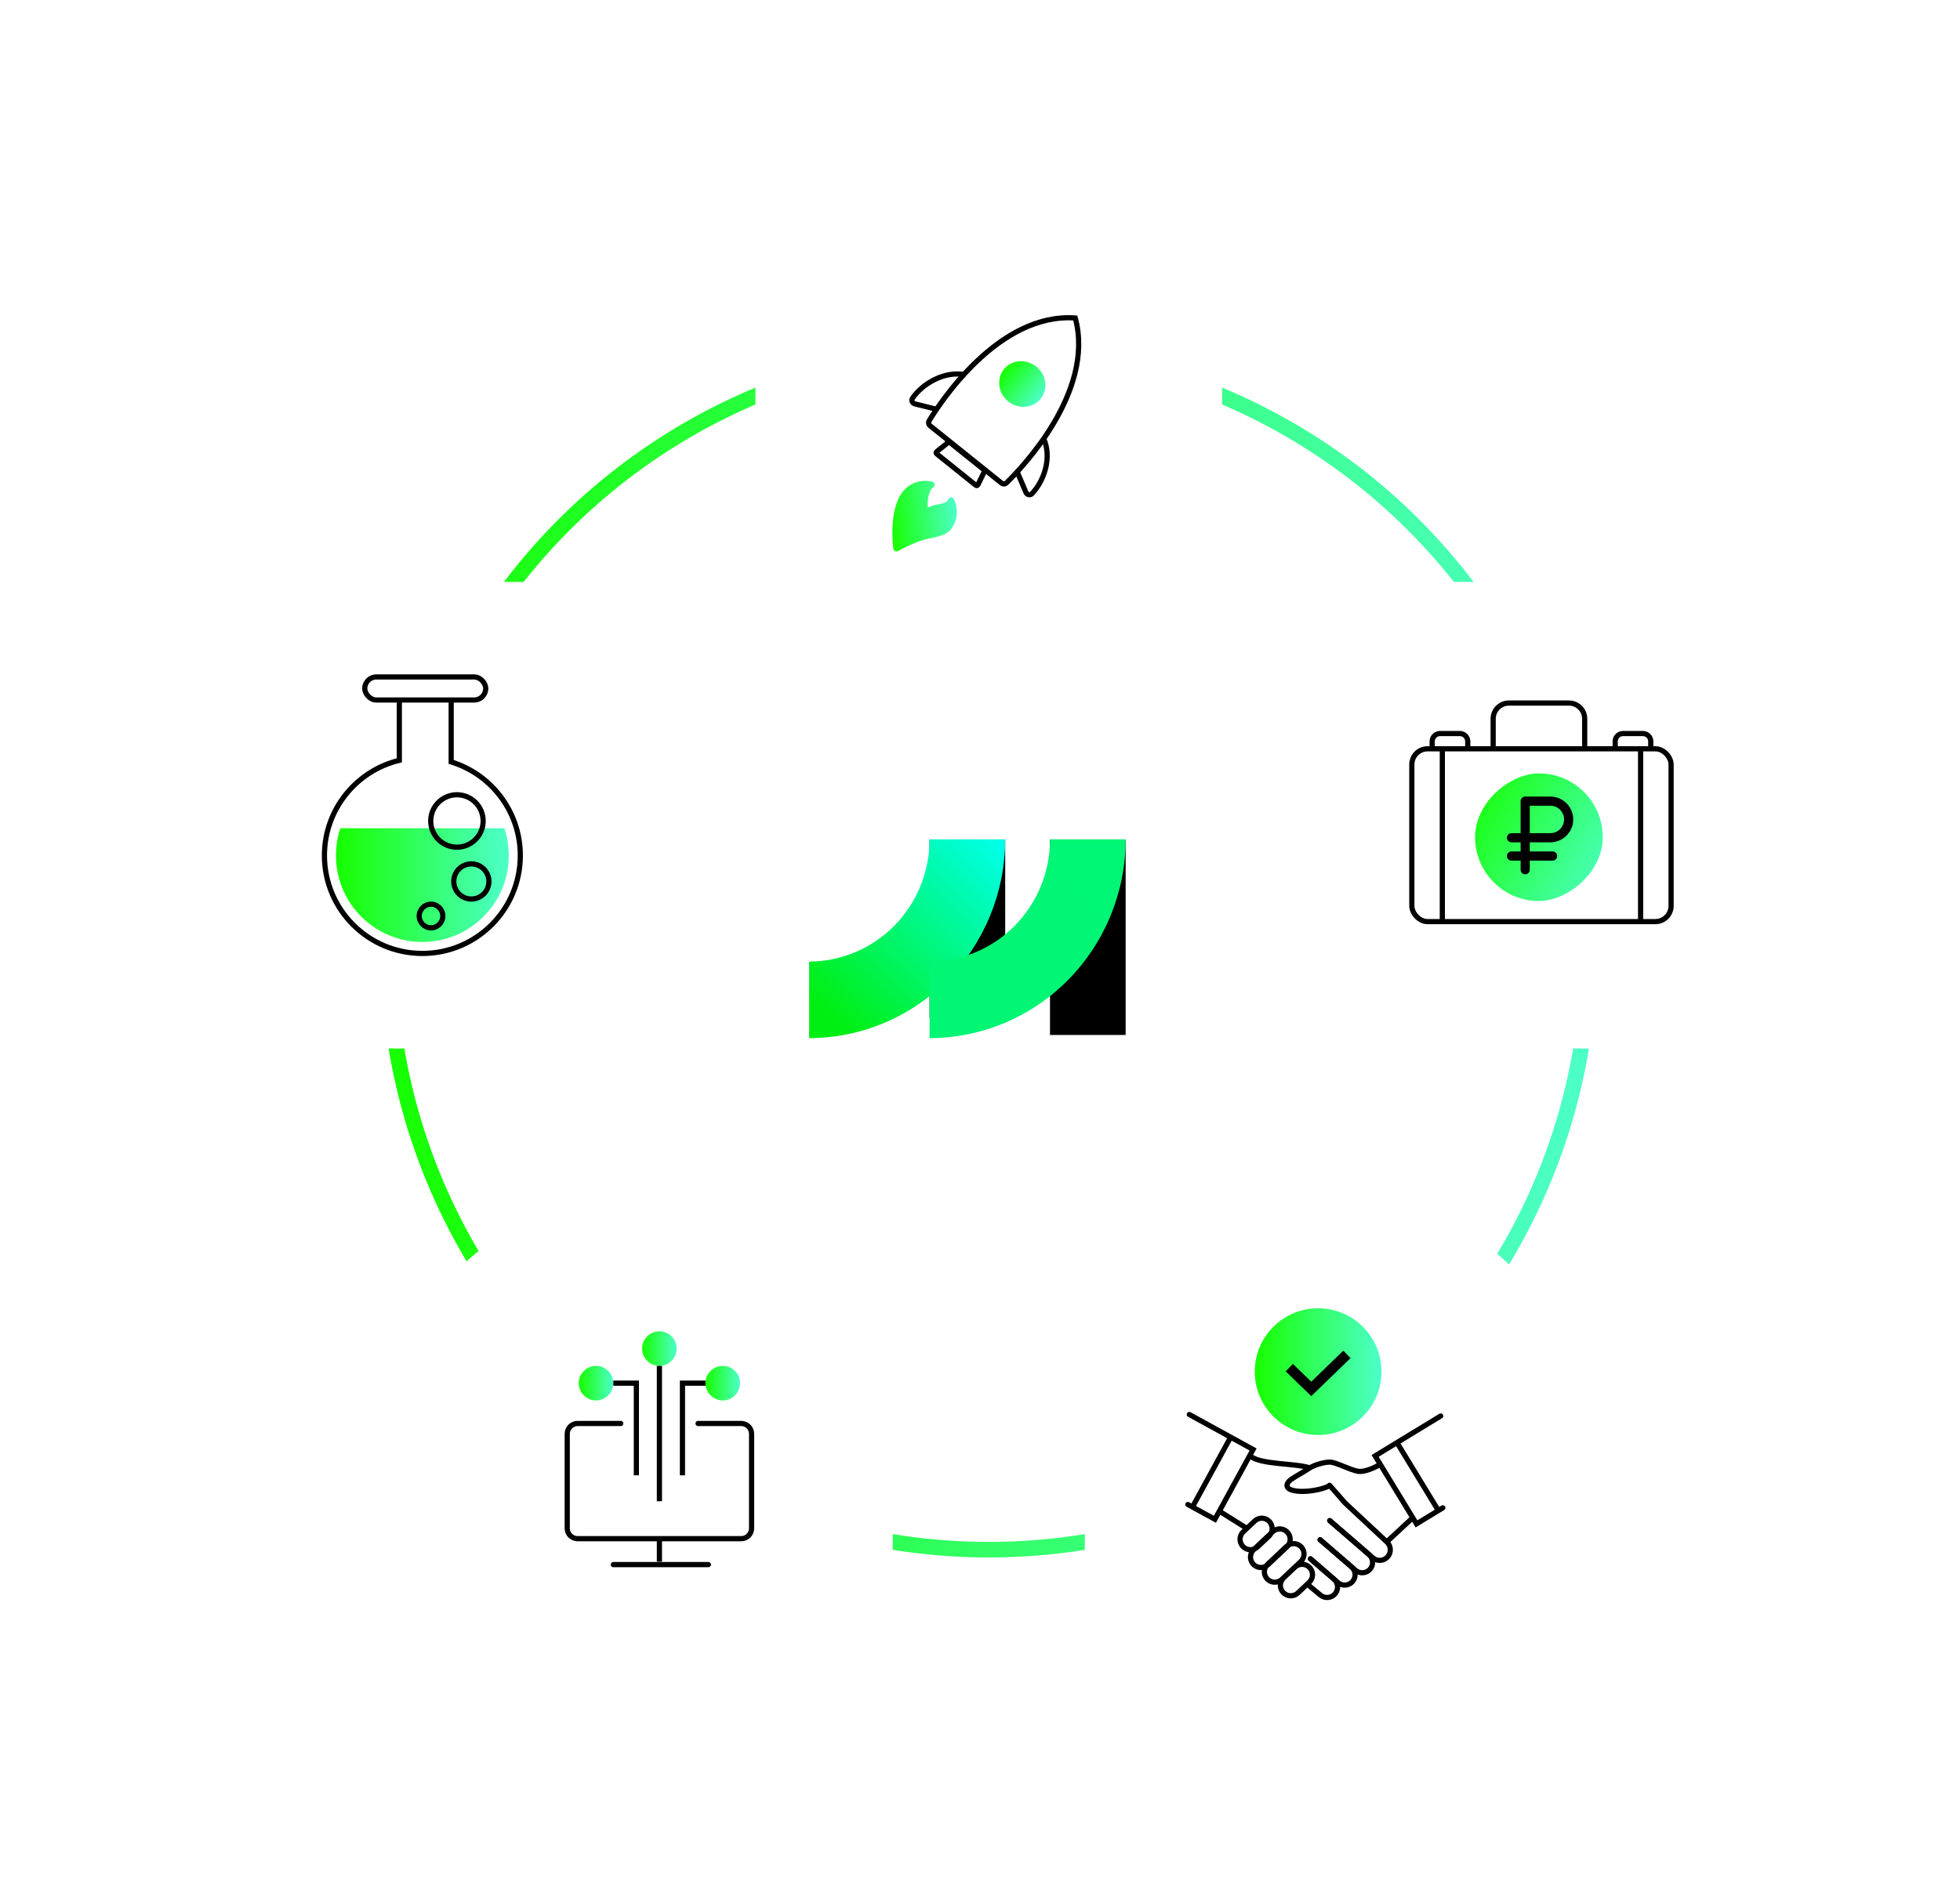 <svg width="378" height="363" viewBox="0 0 378 363" fill="none" xmlns="http://www.w3.org/2000/svg">
<circle cx="190.691" cy="183.113" r="115.816" stroke="url(#paint0_linear_1_1398)" stroke-width="3"/>
<g filter="url(#filter0_d_1_1398)">
<rect x="251.727" y="108.25" width="90" height="90" rx="25.383" fill="white"/>
<path d="M305.616 140.439V134.647C305.616 132.973 304.259 131.616 302.585 131.616H290.999C289.325 131.616 287.968 132.973 287.968 134.647V140.439" stroke="black"/>
<path d="M283.066 140.439V139.013C283.066 138.176 282.388 137.498 281.551 137.498H277.719C276.882 137.498 276.204 138.176 276.204 139.013V140.439" stroke="black"/>
<path d="M318.361 140.439V139.013C318.361 138.176 317.682 137.498 316.845 137.498H313.013C312.176 137.498 311.498 138.176 311.498 139.013V140.439" stroke="black"/>
<rect x="272.282" y="140.44" width="50" height="33.333" rx="3.031" stroke="black"/>
<rect x="309.104" y="145.182" width="24.624" height="24.624" rx="12.312" transform="rotate(90 309.104 145.182)" fill="url(#paint1_linear_1_1398)"/>
<path d="M293.262 163.773C293.262 164.26 293.657 164.655 294.145 164.655C294.632 164.655 295.027 164.26 295.027 163.773V162.008H299.439C299.926 162.008 300.321 161.613 300.321 161.126C300.321 160.638 299.926 160.243 299.439 160.243H295.027V158.479H298.998C301.43 158.479 303.409 156.499 303.409 154.067C303.409 151.634 301.43 149.655 298.998 149.655H294.145C293.911 149.655 293.686 149.748 293.521 149.913C293.355 150.079 293.262 150.303 293.262 150.537V156.714H291.498C291.01 156.714 290.615 157.109 290.615 157.596C290.615 158.084 291.01 158.479 291.498 158.479H293.262V160.243H291.498C291.01 160.243 290.615 160.638 290.615 161.126C290.615 161.613 291.01 162.008 291.498 162.008H293.262V163.773ZM295.027 151.42H298.998C300.457 151.42 301.645 152.607 301.645 154.067C301.645 155.526 300.457 156.714 298.998 156.714H295.027V151.42Z" fill="black"/>
<path d="M278.165 139.949V173.773" stroke="black"/>
<path d="M316.4 139.949V173.773" stroke="black"/>
<rect x="209.211" y="232.25" width="90" height="90" rx="25.383" fill="white"/>
<path d="M229.362 268.849L241.666 275.6L234.302 289.065L229.087 286.212" stroke="black" stroke-linecap="round"/>
<path d="M237.337 273.232L229.972 286.696" stroke="black"/>
<path d="M277.849 269.139L265.202 276.836L273.18 289.946L278.258 286.855" stroke="black" stroke-linecap="round"/>
<path d="M277.397 287.381L269.418 274.271" stroke="black"/>
<path d="M256.45 289.319L264.755 296.496C265.608 297.233 266.897 297.139 267.634 296.286V296.286C268.351 295.456 268.284 294.208 267.483 293.459L259.397 285.91L256.46 282.55" stroke="black" stroke-linecap="round" stroke-linejoin="round"/>
<path d="M252.527 279.132C249.98 278.246 243.088 278.544 241.199 276.901" stroke="black" stroke-linecap="round" stroke-linejoin="round"/>
<path d="M256.451 289.319L264.027 295.866C264.864 296.589 264.956 297.854 264.233 298.691V298.691C263.509 299.527 262.245 299.619 261.408 298.896L254.589 293.004" stroke="black" stroke-linecap="round"/>
<path d="M254.589 293.004L260.65 298.242C261.487 298.965 261.579 300.23 260.856 301.067V301.067C260.133 301.903 258.868 301.996 258.031 301.272L252.728 296.689" stroke="black" stroke-linecap="round"/>
<path d="M252.728 296.689L257.261 300.607C258.105 301.336 258.198 302.611 257.469 303.454V303.454C256.748 304.288 255.492 304.39 254.646 303.683L252.544 301.927" stroke="black" stroke-linecap="round"/>
<path d="M272.287 288.923L267.647 293.233" stroke="black"/>
<path d="M240.706 290.975L235.342 287.609" stroke="black"/>
<path d="M261.869 279.801L261.78 280.293L261.869 279.801ZM256.83 282.752C256.962 282.509 256.873 282.206 256.631 282.073C256.389 281.941 256.085 282.03 255.953 282.272L256.83 282.752ZM265.693 278.175C265.297 278.407 264.619 278.747 263.895 279C263.152 279.26 262.447 279.397 261.958 279.309L261.78 280.293C262.538 280.429 263.451 280.215 264.225 279.944C265.018 279.667 265.755 279.298 266.198 279.038L265.693 278.175ZM261.958 279.309C261.242 279.179 260.252 278.775 259.235 278.365C258.74 278.165 258.244 277.967 257.8 277.817C257.367 277.67 256.933 277.55 256.575 277.537L256.538 278.536C256.739 278.544 257.054 278.62 257.479 278.764C257.892 278.904 258.362 279.091 258.861 279.292C259.831 279.684 260.938 280.141 261.78 280.293L261.958 279.309ZM256.575 277.537C255.938 277.514 255.089 277.669 254.303 277.899C253.516 278.13 252.718 278.457 252.194 278.82L252.764 279.642C253.16 279.367 253.841 279.076 254.584 278.859C255.326 278.642 256.056 278.519 256.538 278.536L256.575 277.537ZM252.194 278.82C251.754 279.126 251.143 279.484 250.507 279.856C249.883 280.222 249.235 280.601 248.755 280.934L249.326 281.755C249.766 281.45 250.377 281.092 251.013 280.719C251.636 280.354 252.285 279.974 252.764 279.642L252.194 278.82ZM248.755 280.934C248.489 281.119 248.226 281.36 248.03 281.635C247.839 281.904 247.678 282.256 247.712 282.646C247.749 283.065 248 283.407 248.397 283.648C248.778 283.88 249.315 284.035 250.017 284.12L250.137 283.127C249.5 283.05 249.124 282.92 248.916 282.794C248.724 282.677 248.711 282.589 248.708 282.559C248.703 282.499 248.726 282.382 248.846 282.214C248.96 282.052 249.133 281.889 249.326 281.755L248.755 280.934ZM250.017 284.12C251.43 284.29 253.008 284.112 254.254 283.842C254.879 283.706 255.435 283.544 255.858 283.383C256.068 283.303 256.256 283.22 256.407 283.134C256.483 283.091 256.558 283.043 256.625 282.989C256.686 282.939 256.77 282.861 256.83 282.752L255.953 282.272C255.983 282.217 256.012 282.198 255.996 282.212C255.985 282.22 255.96 282.238 255.914 282.264C255.823 282.316 255.686 282.379 255.502 282.449C255.136 282.588 254.63 282.737 254.042 282.865C252.86 283.121 251.401 283.279 250.137 283.127L250.017 284.12Z" fill="black"/>
<ellipse cx="254.211" cy="260.583" rx="12.222" ry="12.222" fill="url(#paint2_linear_1_1398)"/>
<path d="M248.655 259.814L252.888 263.917L259.767 257.25" stroke="black" stroke-width="2"/>
<path fill-rule="evenodd" clip-rule="evenodd" d="M241.652 294.348L244.736 291.441C244.954 290.911 244.858 290.278 244.44 289.834C243.869 289.229 242.916 289.201 242.311 289.771L240.128 291.829C239.523 292.399 239.495 293.352 240.065 293.957C240.484 294.402 241.11 294.535 241.652 294.348ZM240.853 295.411C240.294 295.342 239.754 295.085 239.338 294.643C238.389 293.636 238.435 292.05 239.442 291.101L241.625 289.043C242.632 288.094 244.218 288.141 245.167 289.148C245.562 289.567 245.785 290.086 245.837 290.618C246.774 290.223 247.897 290.425 248.635 291.209C249.176 291.782 249.393 292.542 249.295 293.266C250.023 293.211 250.77 293.473 251.311 294.046C252.162 294.95 252.212 296.319 251.486 297.276C252.025 297.355 252.542 297.61 252.945 298.037C253.894 299.044 253.847 300.63 252.84 301.579L250.657 303.637C249.65 304.586 248.065 304.539 247.116 303.532C246.614 303 246.39 302.306 246.44 301.63C245.594 301.834 244.665 301.591 244.026 300.913C243.486 300.34 243.268 299.579 243.366 298.855C242.638 298.911 241.891 298.649 241.351 298.075C240.656 297.339 240.495 296.292 240.853 295.411ZM248.128 293.659C248.002 293.741 247.882 293.835 247.769 293.941L244.13 297.371C244.017 297.478 243.916 297.593 243.827 297.714C243.252 297.991 242.54 297.879 242.078 297.39C241.508 296.784 241.536 295.832 242.141 295.261L242.201 295.205C242.445 295.094 242.674 294.941 242.88 294.748L245.063 292.69C245.268 292.496 245.434 292.276 245.559 292.04L245.779 291.832C246.384 291.261 247.337 291.289 247.908 291.894C248.369 292.384 248.439 293.101 248.128 293.659ZM244.533 298.462C244.222 299.02 244.292 299.737 244.753 300.227C245.324 300.832 246.277 300.86 246.882 300.29L250.52 296.86C251.125 296.29 251.153 295.337 250.583 294.732C250.121 294.242 249.409 294.131 248.834 294.408C248.745 294.529 248.644 294.644 248.531 294.75L244.892 298.18C244.779 298.287 244.659 298.381 244.533 298.462ZM249.971 302.909L252.154 300.851C252.76 300.281 252.788 299.328 252.217 298.723C251.647 298.118 250.694 298.09 250.089 298.66L247.906 300.718C247.301 301.288 247.273 302.241 247.843 302.846C248.414 303.451 249.366 303.479 249.971 302.909Z" fill="black"/>
<rect x="36.457" y="108.25" width="90" height="90" rx="25.383" fill="white"/>
<path fill-rule="evenodd" clip-rule="evenodd" d="M81.457 177.695C90.662 177.695 98.124 170.233 98.124 161.028C98.124 158.928 97.735 156.918 97.026 155.067H65.888C65.179 156.918 64.79 158.928 64.79 161.028C64.79 170.233 72.252 177.695 81.457 177.695Z" fill="url(#paint3_linear_1_1398)"/>
<path d="M77.367 142.735V131.461L71.378 130.757L69.969 128.29L71.378 125.824H91.812L93.926 128.29L93.222 130.757H90.051L86.528 131.461V142.735L93.926 146.963L97.802 150.134L99.916 155.771H63.627L66.446 150.134L72.787 144.849L77.367 142.735Z" fill="white"/>
<circle cx="83.124" cy="172.694" r="2.278" stroke="black"/>
<path d="M94.29 166.028C94.29 167.899 92.773 169.417 90.901 169.417C89.03 169.417 87.513 167.899 87.513 166.028C87.513 164.156 89.03 162.639 90.901 162.639C92.773 162.639 94.29 164.156 94.29 166.028Z" stroke="black"/>
<path d="M93.179 154.361C93.179 157.153 90.916 159.417 88.124 159.417C85.332 159.417 83.068 157.153 83.068 154.361C83.068 151.569 85.332 149.305 88.124 149.305C90.916 149.305 93.179 151.569 93.179 154.361Z" stroke="black"/>
<rect x="70.346" y="126.583" width="23.333" height="4.444" rx="2.222" stroke="black"/>
<path d="M77.013 131.028V142.665C68.725 144.663 62.568 152.126 62.568 161.028C62.568 171.46 71.025 179.916 81.457 179.916C91.889 179.916 100.346 171.46 100.346 161.028C100.346 152.529 94.733 145.341 87.013 142.969V131.028" stroke="black"/>
<rect x="82.172" y="232.25" width="90" height="90" rx="25.383" fill="white"/>
<path d="M119.717 270.583H111.394C110.29 270.583 109.394 271.479 109.394 272.583V290.806C109.394 291.91 110.29 292.806 111.394 292.806H142.95C144.054 292.806 144.95 291.91 144.95 290.806V272.583C144.95 271.479 144.054 270.583 142.95 270.583H134.627" stroke="black" stroke-linecap="round"/>
<ellipse cx="127.172" cy="256.139" rx="3.333" ry="3.333" fill="url(#paint4_linear_1_1398)"/>
<ellipse cx="114.95" cy="262.806" rx="3.333" ry="3.333" fill="url(#paint5_linear_1_1398)"/>
<path d="M142.727 262.806C142.727 264.647 141.235 266.139 139.394 266.139C137.553 266.139 136.061 264.647 136.061 262.806C136.061 260.965 137.553 259.472 139.394 259.472C141.235 259.472 142.727 260.965 142.727 262.806Z" fill="url(#paint6_linear_1_1398)"/>
<path d="M127.172 259.472V285.584" stroke="black"/>
<path d="M118.283 262.806H122.727V280.583" stroke="black"/>
<path d="M136.061 262.806H131.616V280.583" stroke="black"/>
<path d="M127.172 292.806V297.25" stroke="black"/>
<path d="M118.283 297.806H136.616" stroke="black" stroke-linecap="round"/>
<rect x="145.691" y="32.75" width="90" height="90" rx="25.383" fill="white"/>
<path d="M186.247 68.305C182.198 67.444 177.878 70.009 175.969 72.838C175.698 73.24 175.958 73.785 176.443 73.906L180.692 74.972" stroke="black"/>
<path d="M201.247 80.528C202.951 84.263 201.347 88.786 199.015 91.234C198.667 91.599 198.053 91.439 197.85 90.961L196.247 87.194" stroke="black"/>
<path d="M172.633 102.295C172.727 102.343 172.831 102.367 172.935 102.364C173.038 102.36 173.138 102.33 173.223 102.276C174.626 101.484 176.101 100.818 177.634 100.284C178.223 100.095 178.826 99.943 179.439 99.829C180.96 99.508 182.526 99.172 183.357 98.137C183.997 97.344 184.394 96.379 184.505 95.351C184.617 94.322 184.438 93.268 183.988 92.304C183.94 92.2 183.863 92.11 183.767 92.045C183.67 91.981 183.558 91.944 183.444 91.94C183.33 91.935 183.219 91.964 183.125 92.021C183.03 92.079 182.955 92.163 182.91 92.264C182.853 92.399 182.778 92.526 182.689 92.641C182.405 92.995 181.614 93.149 180.922 93.288C180.588 93.348 180.258 93.424 179.934 93.517C179.577 93.627 179.232 93.764 178.899 93.927C178.863 92.751 178.99 91.12 179.694 90.243C179.787 90.131 179.895 90.031 180.015 89.945C180.103 89.879 180.169 89.788 180.205 89.683C180.241 89.578 180.244 89.464 180.215 89.354C180.186 89.243 180.126 89.142 180.042 89.062C179.958 88.982 179.854 88.926 179.742 88.901C178.7 88.666 177.628 88.716 176.643 89.045C175.658 89.375 174.798 89.973 174.159 90.772C171.302 94.332 172.248 101.519 172.29 101.822C172.303 101.921 172.342 102.017 172.402 102.099C172.462 102.182 172.541 102.249 172.633 102.295Z" fill="url(#paint7_linear_1_1398)"/>
<path d="M179.368 78.125C179.079 77.893 179 77.489 179.191 77.172C181.218 73.814 192.541 56.285 207.374 57.337C211.241 71.614 196.913 86.415 194.113 89.138C193.845 89.398 193.431 89.41 193.14 89.176L179.368 78.125Z" stroke="black"/>
<path d="M180.632 83.134L182.869 81.346C182.964 81.271 183.098 81.271 183.192 81.346L189.781 86.634C189.875 86.71 189.904 86.84 189.851 86.948L188.591 89.52C188.518 89.669 188.327 89.711 188.198 89.608L180.631 83.536C180.502 83.433 180.503 83.237 180.632 83.134Z" stroke="black"/>
<path d="M194.461 73.441C195.282 74.098 196.293 74.465 197.323 74.479C198.353 74.494 199.338 74.154 200.109 73.519C200.88 72.884 201.391 71.992 201.554 70.996C201.716 69.999 201.521 68.96 201.001 68.055C200.481 67.15 199.669 66.434 198.702 66.031C197.736 65.628 196.675 65.561 195.701 65.843C194.727 66.125 193.899 66.738 193.359 67.577C192.819 68.416 192.6 69.429 192.74 70.444C192.817 71.021 193.009 71.583 193.305 72.098C193.6 72.612 193.993 73.069 194.461 73.441Z" fill="url(#paint8_linear_1_1398)"/>
</g>
<path d="M217.089 161.929H202.5V199.644H217.089V161.929Z" fill="black"/>
<path d="M193.862 161.929H179.273V196.252H193.862V161.929Z" fill="black"/>
<path d="M156.047 200.25V185.483C162.21 185.475 168.118 182.989 172.473 178.57C176.828 174.151 179.274 168.162 179.274 161.917H193.863C193.855 172.079 189.869 181.822 182.779 189.009C175.689 196.196 166.075 200.239 156.047 200.25Z" fill="url(#paint9_linear_1_1398)"/>
<path d="M179.273 200.25V185.483C185.437 185.476 191.346 182.99 195.702 178.572C200.058 174.153 202.505 168.162 202.505 161.917H217.094C217.085 172.079 213.098 181.823 206.007 189.009C198.917 196.196 189.302 200.239 179.273 200.25Z" fill="url(#paint10_linear_1_1398)"/>
<defs>
<filter id="filter0_d_1_1398" x="0.457" y="0.75" width="377.27" height="361.5" filterUnits="userSpaceOnUse" color-interpolation-filters="sRGB">
<feFlood flood-opacity="0" result="BackgroundImageFix"/>
<feColorMatrix in="SourceAlpha" type="matrix" values="0 0 0 0 0 0 0 0 0 0 0 0 0 0 0 0 0 0 127 0" result="hardAlpha"/>
<feOffset dy="4"/>
<feGaussianBlur stdDeviation="18"/>
<feColorMatrix type="matrix" values="0 0 0 0 0 0 0 0 0 0 0 0 0 0 0 0 0 0 0.08 0"/>
<feBlend mode="normal" in2="BackgroundImageFix" result="effect1_dropShadow_1_1398"/>
<feBlend mode="normal" in="SourceGraphic" in2="effect1_dropShadow_1_1398" result="shape"/>
</filter>
<linearGradient id="paint0_linear_1_1398" x1="73.375" y1="183.113" x2="307.79" y2="183.113" gradientUnits="userSpaceOnUse">
<stop stop-color="#16FF00"/>
<stop offset="1" stop-color="#4DFFC9"/>
<stop offset="1" stop-color="#4DFFC9"/>
</linearGradient>
<linearGradient id="paint1_linear_1_1398" x1="309.104" y1="169.806" x2="325.28" y2="140.516" gradientUnits="userSpaceOnUse">
<stop stop-color="#16FF00"/>
<stop offset="1" stop-color="#4DFFC9"/>
</linearGradient>
<linearGradient id="paint2_linear_1_1398" x1="241.989" y1="260.583" x2="266.41" y2="260.583" gradientUnits="userSpaceOnUse">
<stop stop-color="#16FF00"/>
<stop offset="1" stop-color="#4DFFC9"/>
<stop offset="1" stop-color="#4DFFC9"/>
</linearGradient>
<linearGradient id="paint3_linear_1_1398" x1="64.79" y1="166.381" x2="98.093" y2="166.381" gradientUnits="userSpaceOnUse">
<stop stop-color="#16FF00"/>
<stop offset="1" stop-color="#4DFFC9"/>
<stop offset="1" stop-color="#4DFFC9"/>
</linearGradient>
<linearGradient id="paint4_linear_1_1398" x1="123.839" y1="256.139" x2="130.499" y2="256.139" gradientUnits="userSpaceOnUse">
<stop stop-color="#16FF00"/>
<stop offset="1" stop-color="#4DFFC9"/>
<stop offset="1" stop-color="#4DFFC9"/>
</linearGradient>
<linearGradient id="paint5_linear_1_1398" x1="111.616" y1="262.806" x2="118.277" y2="262.806" gradientUnits="userSpaceOnUse">
<stop stop-color="#16FF00"/>
<stop offset="1" stop-color="#4DFFC9"/>
<stop offset="1" stop-color="#4DFFC9"/>
</linearGradient>
<linearGradient id="paint6_linear_1_1398" x1="136.061" y1="262.806" x2="142.721" y2="262.806" gradientUnits="userSpaceOnUse">
<stop stop-color="#16FF00"/>
<stop offset="1" stop-color="#4DFFC9"/>
<stop offset="1" stop-color="#4DFFC9"/>
</linearGradient>
<linearGradient id="paint7_linear_1_1398" x1="171.48" y1="95.898" x2="184.491" y2="94.12" gradientUnits="userSpaceOnUse">
<stop stop-color="#16FF00"/>
<stop offset="1" stop-color="#4DFFC9"/>
</linearGradient>
<linearGradient id="paint8_linear_1_1398" x1="193.608" y1="67.23" x2="200.693" y2="72.916" gradientUnits="userSpaceOnUse">
<stop stop-color="#16FF00"/>
<stop offset="1" stop-color="#4DFFC9"/>
</linearGradient>
<linearGradient id="paint9_linear_1_1398" x1="160.607" y1="196.349" x2="193.467" y2="163.257" gradientUnits="userSpaceOnUse">
<stop stop-color="#00EF12"/>
<stop offset="1" stop-color="#00FFE9"/>
</linearGradient>
<linearGradient id="paint10_linear_1_1398" x1="1673.55" y1="4370.15" x2="4666.78" y2="1356.47" gradientUnits="userSpaceOnUse">
<stop stop-color="#00EF12"/>
<stop offset="1" stop-color="#00FFE9"/>
</linearGradient>
</defs>
</svg>
